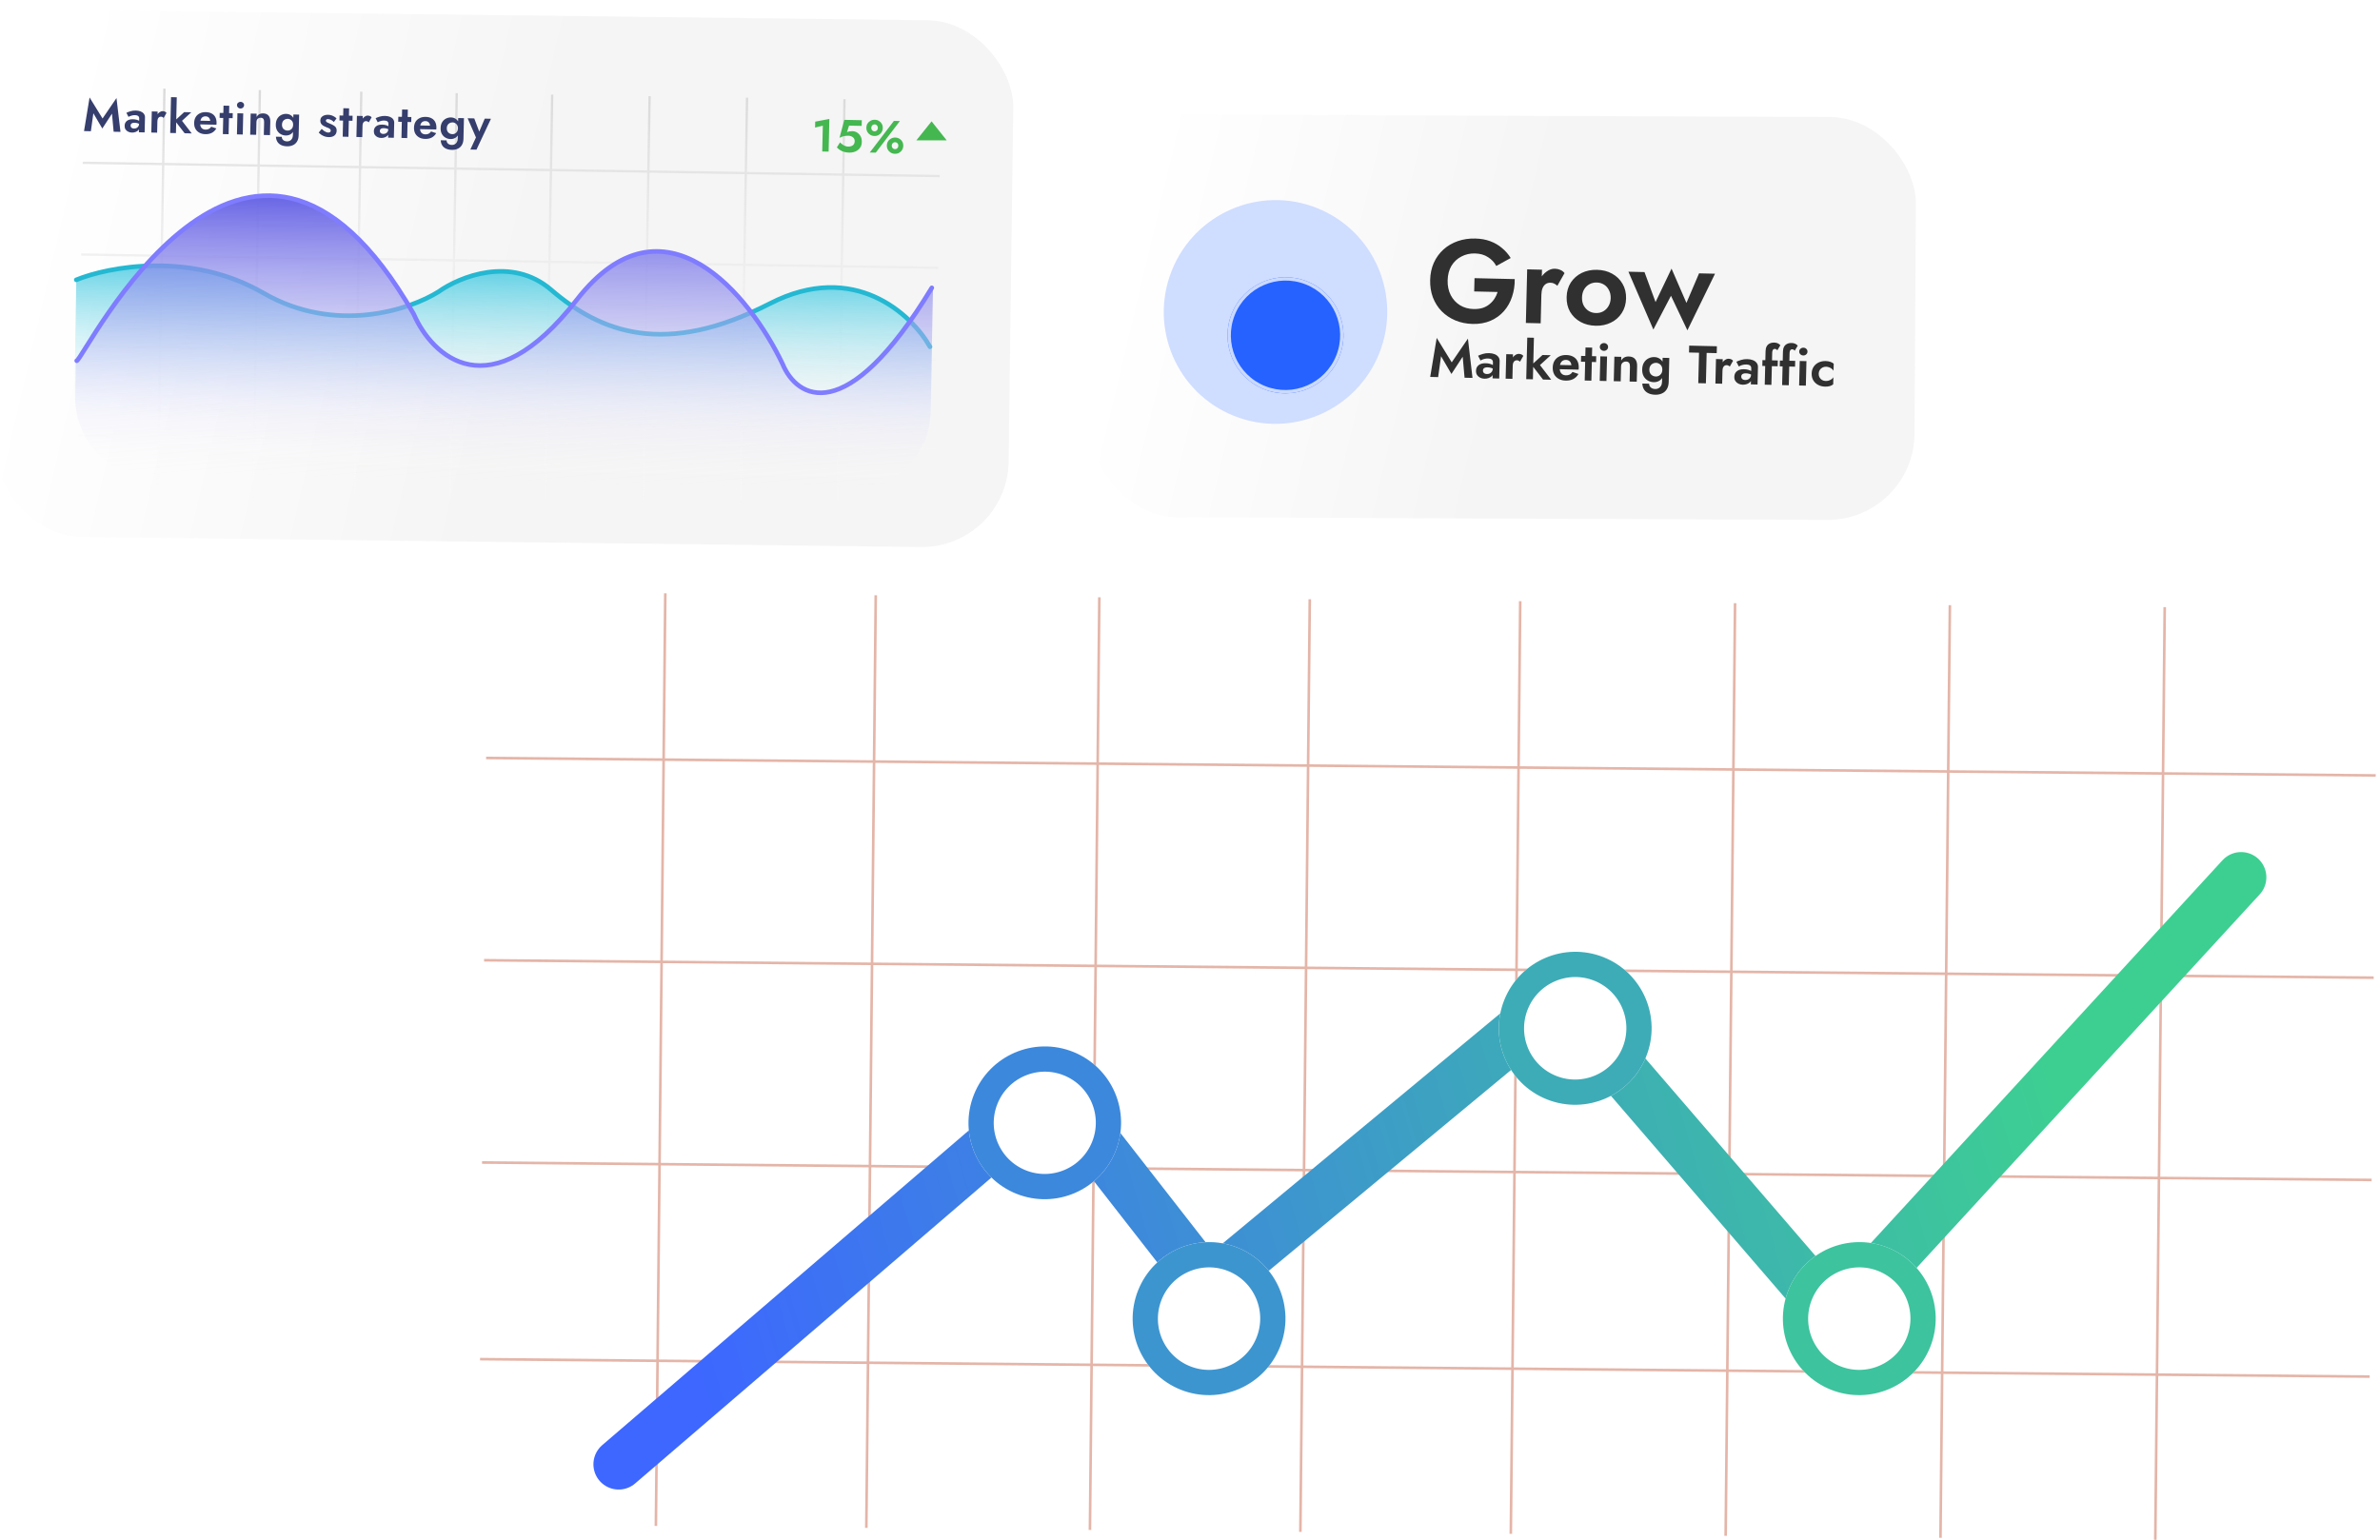 <svg width="377" height="244" viewBox="0 0 377 244" fill="none" xmlns="http://www.w3.org/2000/svg">
<g filter="url(#filter0_i_4_4096)">
<rect width="160.383" height="83.453" rx="13.692" transform="matrix(1 0.012 -0.013 1 1.32 0.426)" fill="url(#paint0_linear_4_4096)" fill-opacity="0.93"/>
</g>
<path d="M26.047 14.04L24.95 81.058M87.468 14.993L86.371 82.011M57.23 14.524L56.133 81.542M118.335 15.472L117.238 82.49M41.166 14.275L40.069 81.293M102.901 15.232L101.804 82.251M72.348 14.758L71.251 81.776M133.769 15.711L132.672 82.729M12.391 68.993L148.146 71.099M12.86 40.328L148.615 42.434M12.622 54.862L148.377 56.968M13.098 25.794L148.853 27.9" stroke="url(#paint1_linear_4_4096)" stroke-width="0.364"/>
<path d="M14.787 17.942L14.395 20.793L13.311 20.769L14.19 15.442L16.245 18.774L18.451 15.534L19.084 20.894L18.001 20.87L17.739 18.006L16.209 20.359L14.787 17.942ZM20.687 19.888C20.685 19.985 20.707 20.071 20.754 20.145C20.801 20.213 20.865 20.268 20.947 20.309C21.033 20.345 21.127 20.363 21.229 20.366C21.375 20.369 21.506 20.343 21.624 20.287C21.741 20.226 21.838 20.141 21.913 20.031C21.989 19.917 22.028 19.779 22.032 19.619L22.138 20.058C22.133 20.271 22.069 20.449 21.944 20.592C21.824 20.735 21.669 20.841 21.479 20.909C21.293 20.978 21.098 21.01 20.894 21.006C20.686 21.001 20.493 20.956 20.316 20.87C20.138 20.783 19.995 20.662 19.887 20.504C19.785 20.342 19.736 20.147 19.741 19.919C19.748 19.594 19.868 19.34 20.1 19.156C20.332 18.971 20.657 18.884 21.074 18.893C21.287 18.898 21.473 18.923 21.632 18.971C21.796 19.018 21.933 19.074 22.043 19.139C22.153 19.205 22.232 19.267 22.279 19.326L22.269 19.763C22.14 19.663 21.994 19.587 21.83 19.535C21.671 19.483 21.502 19.455 21.323 19.451C21.177 19.448 21.058 19.465 20.965 19.502C20.872 19.534 20.803 19.583 20.758 19.65C20.713 19.712 20.689 19.791 20.687 19.888ZM20.355 18.521L20.021 17.874C20.197 17.785 20.413 17.703 20.667 17.626C20.921 17.544 21.203 17.506 21.513 17.513C21.799 17.519 22.052 17.566 22.274 17.653C22.495 17.74 22.666 17.865 22.789 18.028C22.911 18.186 22.97 18.379 22.965 18.607L22.91 20.977L22.001 20.957L22.051 18.783C22.053 18.691 22.041 18.613 22.013 18.55C21.985 18.481 21.941 18.424 21.879 18.379C21.821 18.334 21.752 18.301 21.67 18.28C21.588 18.259 21.496 18.247 21.394 18.245C21.239 18.242 21.091 18.256 20.95 18.287C20.808 18.317 20.686 18.356 20.583 18.402C20.48 18.448 20.404 18.488 20.355 18.521ZM24.968 17.675L24.891 21.02L23.968 21L24.045 17.655L24.968 17.675ZM25.927 18.678C25.865 18.618 25.801 18.573 25.734 18.543C25.672 18.507 25.592 18.489 25.495 18.487C25.379 18.484 25.279 18.514 25.195 18.575C25.111 18.636 25.046 18.724 25 18.84C24.958 18.95 24.936 19.086 24.932 19.245L24.676 18.978C24.682 18.712 24.739 18.477 24.845 18.276C24.952 18.07 25.089 17.908 25.256 17.79C25.424 17.668 25.595 17.609 25.77 17.612C25.891 17.615 26.004 17.639 26.11 17.685C26.22 17.731 26.309 17.799 26.374 17.887L25.927 18.678ZM27.091 15.393L28 15.413L27.87 21.084L26.961 21.064L27.091 15.393ZM29.175 17.766L30.302 17.79L28.831 19.141L30.371 21.138L29.251 21.114L27.704 19.116L29.175 17.766ZM32.518 21.257C32.154 21.249 31.838 21.17 31.57 21.018C31.302 20.867 31.096 20.661 30.952 20.401C30.812 20.136 30.747 19.827 30.755 19.473C30.763 19.114 30.843 18.808 30.994 18.555C31.15 18.296 31.366 18.099 31.641 17.965C31.915 17.825 32.237 17.759 32.605 17.767C32.974 17.775 33.285 17.85 33.539 17.991C33.797 18.128 33.992 18.326 34.121 18.586C34.251 18.841 34.312 19.148 34.304 19.506C34.303 19.55 34.299 19.596 34.293 19.644C34.292 19.693 34.289 19.732 34.283 19.761L31.288 19.696L31.301 19.114L33.475 19.161L33.213 19.49C33.233 19.461 33.251 19.423 33.267 19.375C33.287 19.322 33.298 19.279 33.299 19.244C33.303 19.08 33.274 18.939 33.214 18.821C33.158 18.703 33.076 18.609 32.966 18.539C32.856 18.469 32.726 18.432 32.576 18.429C32.391 18.425 32.235 18.463 32.107 18.542C31.984 18.617 31.887 18.734 31.816 18.892C31.749 19.046 31.711 19.239 31.701 19.472C31.695 19.695 31.723 19.884 31.782 20.041C31.846 20.198 31.943 20.319 32.072 20.404C32.201 20.489 32.357 20.534 32.542 20.538C32.75 20.542 32.928 20.507 33.075 20.433C33.227 20.354 33.354 20.235 33.454 20.077L34.27 20.349C34.088 20.661 33.85 20.893 33.556 21.047C33.266 21.196 32.92 21.266 32.518 21.257ZM34.804 17.888L36.869 17.932L36.851 18.725L34.786 18.68L34.804 17.888ZM35.406 16.737L36.314 16.756L36.211 21.264L35.302 21.245L35.406 16.737ZM37.538 16.652C37.542 16.497 37.601 16.372 37.714 16.278C37.828 16.178 37.963 16.13 38.118 16.134C38.273 16.137 38.403 16.191 38.507 16.295C38.616 16.394 38.669 16.521 38.665 16.676C38.662 16.827 38.603 16.951 38.489 17.051C38.38 17.15 38.248 17.198 38.093 17.195C37.938 17.192 37.806 17.138 37.697 17.034C37.588 16.93 37.535 16.802 37.538 16.652ZM37.611 17.948L38.527 17.968L38.45 21.313L37.533 21.293L37.611 17.948ZM41.837 19.349C41.842 19.126 41.803 18.956 41.718 18.837C41.633 18.719 41.494 18.658 41.3 18.654C41.169 18.651 41.053 18.677 40.949 18.733C40.846 18.785 40.767 18.86 40.711 18.961C40.656 19.062 40.626 19.182 40.623 19.323L40.576 21.359L39.631 21.338L39.708 17.994L40.653 18.014L40.642 18.523C40.748 18.336 40.884 18.196 41.051 18.103C41.223 18.005 41.428 17.958 41.666 17.963C42.063 17.972 42.356 18.092 42.545 18.324C42.733 18.551 42.823 18.866 42.814 19.268L42.765 21.406L41.79 21.385L41.837 19.349ZM43.709 21.659L44.632 21.679C44.634 21.825 44.67 21.949 44.74 22.052C44.81 22.161 44.908 22.245 45.032 22.306C45.157 22.367 45.304 22.399 45.474 22.403C45.629 22.406 45.775 22.373 45.913 22.303C46.055 22.233 46.169 22.125 46.255 21.976C46.346 21.828 46.394 21.64 46.399 21.412L46.474 18.14L47.383 18.16L47.308 21.431C47.298 21.843 47.208 22.181 47.037 22.444C46.871 22.707 46.651 22.896 46.377 23.012C46.102 23.132 45.805 23.188 45.485 23.181C45.097 23.173 44.774 23.103 44.515 22.971C44.256 22.845 44.059 22.666 43.924 22.435C43.793 22.209 43.722 21.95 43.709 21.659ZM43.688 19.724C43.697 19.351 43.779 19.04 43.935 18.791C44.091 18.537 44.294 18.348 44.544 18.222C44.795 18.096 45.058 18.037 45.334 18.043C45.615 18.049 45.861 18.122 46.071 18.262C46.286 18.403 46.451 18.603 46.567 18.862C46.687 19.117 46.743 19.426 46.734 19.79C46.726 20.148 46.656 20.455 46.524 20.709C46.397 20.963 46.223 21.156 46.002 21.287C45.785 21.413 45.537 21.473 45.255 21.467C44.979 21.461 44.719 21.39 44.475 21.254C44.23 21.117 44.036 20.922 43.892 20.666C43.747 20.406 43.679 20.092 43.688 19.724ZM44.662 19.745C44.658 19.944 44.695 20.114 44.774 20.256C44.853 20.394 44.962 20.5 45.101 20.576C45.24 20.652 45.39 20.692 45.55 20.695C45.69 20.698 45.827 20.667 45.959 20.602C46.096 20.532 46.208 20.43 46.294 20.297C46.384 20.158 46.432 19.987 46.436 19.783C46.44 19.628 46.419 19.492 46.373 19.374C46.327 19.257 46.261 19.159 46.176 19.079C46.095 19 46.005 18.94 45.904 18.899C45.803 18.853 45.699 18.829 45.593 18.826C45.433 18.823 45.282 18.856 45.139 18.926C44.997 18.995 44.883 19.1 44.797 19.238C44.712 19.372 44.667 19.541 44.662 19.745ZM50.957 20.426C51.094 20.56 51.223 20.67 51.342 20.755C51.461 20.835 51.574 20.896 51.68 20.937C51.79 20.978 51.894 21 51.991 21.002C52.117 21.004 52.215 20.98 52.284 20.928C52.353 20.871 52.389 20.794 52.391 20.698C52.393 20.61 52.365 20.537 52.309 20.477C52.257 20.413 52.178 20.356 52.072 20.305C51.967 20.254 51.832 20.201 51.669 20.144C51.515 20.082 51.366 20.011 51.223 19.93C51.079 19.845 50.961 19.735 50.867 19.602C50.778 19.465 50.736 19.292 50.74 19.083C50.745 18.885 50.802 18.718 50.912 18.585C51.022 18.447 51.167 18.346 51.348 18.282C51.534 18.213 51.738 18.181 51.961 18.186C52.15 18.19 52.327 18.218 52.49 18.27C52.654 18.322 52.805 18.391 52.944 18.476C53.083 18.557 53.204 18.652 53.308 18.761L52.88 19.333C52.762 19.2 52.619 19.09 52.452 19.004C52.289 18.918 52.127 18.873 51.967 18.87C51.861 18.867 51.775 18.887 51.711 18.93C51.652 18.967 51.622 19.027 51.62 19.11C51.618 19.182 51.646 19.248 51.703 19.308C51.764 19.363 51.85 19.413 51.961 19.459C52.076 19.505 52.206 19.561 52.35 19.627C52.528 19.699 52.691 19.78 52.839 19.871C52.992 19.956 53.113 20.063 53.203 20.191C53.292 20.319 53.334 20.485 53.329 20.689C53.322 21.023 53.207 21.282 52.984 21.467C52.762 21.646 52.459 21.732 52.076 21.724C51.839 21.718 51.621 21.682 51.424 21.615C51.232 21.548 51.057 21.462 50.899 21.356C50.746 21.246 50.608 21.129 50.485 21.005L50.957 20.426ZM53.788 18.298L55.853 18.343L55.834 19.135L53.77 19.091L53.788 18.298ZM54.389 17.147L55.298 17.167L55.194 21.675L54.285 21.655L54.389 17.147ZM57.459 18.378L57.382 21.722L56.459 21.702L56.536 18.358L57.459 18.378ZM58.418 19.38C58.356 19.321 58.292 19.276 58.225 19.245C58.163 19.21 58.083 19.191 57.986 19.189C57.87 19.186 57.77 19.216 57.686 19.277C57.602 19.338 57.537 19.427 57.49 19.542C57.449 19.653 57.427 19.788 57.423 19.948L57.167 19.68C57.173 19.414 57.23 19.18 57.336 18.979C57.443 18.772 57.58 18.61 57.747 18.493C57.915 18.37 58.086 18.311 58.261 18.315C58.382 18.317 58.495 18.342 58.601 18.388C58.711 18.434 58.8 18.501 58.865 18.59L58.418 19.38ZM60.166 20.742C60.164 20.839 60.186 20.924 60.233 20.998C60.28 21.067 60.344 21.122 60.426 21.162C60.512 21.198 60.606 21.217 60.708 21.219C60.854 21.222 60.985 21.196 61.103 21.14C61.221 21.08 61.317 20.995 61.392 20.885C61.468 20.77 61.507 20.633 61.511 20.473L61.617 20.912C61.612 21.125 61.548 21.303 61.423 21.446C61.303 21.588 61.148 21.694 60.958 21.763C60.772 21.831 60.577 21.864 60.373 21.859C60.165 21.855 59.972 21.809 59.795 21.723C59.617 21.637 59.474 21.515 59.367 21.358C59.264 21.195 59.215 21 59.22 20.772C59.227 20.448 59.347 20.193 59.579 20.009C59.812 19.825 60.136 19.737 60.553 19.746C60.766 19.751 60.952 19.777 61.111 19.824C61.275 19.871 61.412 19.927 61.522 19.993C61.632 20.058 61.711 20.121 61.758 20.18L61.748 20.616C61.619 20.516 61.473 20.44 61.309 20.388C61.15 20.336 60.981 20.308 60.802 20.305C60.657 20.302 60.537 20.318 60.444 20.355C60.352 20.387 60.282 20.436 60.237 20.503C60.192 20.566 60.169 20.645 60.166 20.742ZM59.834 19.375L59.5 18.727C59.676 18.639 59.892 18.556 60.146 18.479C60.4 18.397 60.682 18.36 60.992 18.367C61.278 18.373 61.532 18.419 61.753 18.507C61.974 18.594 62.145 18.719 62.268 18.881C62.39 19.039 62.449 19.232 62.444 19.46L62.389 21.83L61.48 21.811L61.53 19.637C61.532 19.544 61.52 19.467 61.492 19.403C61.465 19.334 61.42 19.278 61.358 19.233C61.3 19.188 61.231 19.155 61.149 19.134C61.067 19.113 60.975 19.101 60.873 19.099C60.718 19.095 60.57 19.109 60.429 19.14C60.287 19.171 60.165 19.209 60.062 19.256C59.959 19.302 59.883 19.342 59.834 19.375ZM63.095 18.499L65.16 18.544L65.141 19.336L63.077 19.292L63.095 18.499ZM63.696 17.349L64.605 17.368L64.501 21.876L63.592 21.856L63.696 17.349ZM67.342 22.01C66.978 22.002 66.662 21.922 66.394 21.771C66.126 21.62 65.92 21.414 65.776 21.154C65.636 20.889 65.571 20.58 65.579 20.226C65.587 19.867 65.667 19.561 65.818 19.307C65.975 19.049 66.19 18.852 66.465 18.718C66.74 18.578 67.061 18.512 67.43 18.52C67.798 18.528 68.109 18.603 68.363 18.744C68.621 18.881 68.816 19.079 68.945 19.339C69.075 19.594 69.136 19.901 69.128 20.259C69.127 20.303 69.124 20.349 69.118 20.397C69.116 20.446 69.113 20.484 69.108 20.513L66.112 20.448L66.126 19.867L68.299 19.914L68.037 20.243C68.057 20.214 68.075 20.176 68.091 20.128C68.111 20.075 68.122 20.031 68.123 19.997C68.127 19.833 68.098 19.691 68.038 19.574C67.983 19.456 67.9 19.362 67.79 19.292C67.68 19.222 67.55 19.185 67.4 19.182C67.216 19.178 67.059 19.215 66.931 19.295C66.809 19.37 66.711 19.487 66.64 19.645C66.573 19.799 66.535 19.992 66.525 20.225C66.519 20.448 66.547 20.637 66.606 20.794C66.67 20.95 66.767 21.071 66.896 21.157C67.025 21.242 67.181 21.286 67.366 21.29C67.574 21.295 67.752 21.26 67.899 21.186C68.051 21.106 68.178 20.988 68.278 20.83L69.094 21.102C68.912 21.413 68.674 21.646 68.38 21.8C68.09 21.948 67.744 22.019 67.342 22.01ZM69.815 22.224L70.739 22.243C70.74 22.389 70.776 22.513 70.846 22.617C70.917 22.725 71.014 22.809 71.139 22.87C71.263 22.931 71.411 22.963 71.58 22.967C71.735 22.971 71.882 22.937 72.019 22.868C72.161 22.798 72.275 22.689 72.361 22.54C72.452 22.392 72.5 22.204 72.505 21.976L72.58 18.704L73.489 18.724L73.414 21.996C73.404 22.408 73.314 22.745 73.143 23.008C72.977 23.271 72.757 23.461 72.483 23.576C72.209 23.696 71.911 23.753 71.591 23.746C71.204 23.737 70.88 23.667 70.622 23.536C70.363 23.409 70.165 23.23 70.03 22.999C69.9 22.773 69.828 22.515 69.815 22.224ZM69.794 20.288C69.803 19.915 69.885 19.604 70.041 19.355C70.197 19.101 70.401 18.912 70.651 18.786C70.901 18.661 71.164 18.601 71.441 18.607C71.722 18.613 71.967 18.686 72.177 18.827C72.392 18.967 72.558 19.167 72.673 19.427C72.793 19.681 72.849 19.99 72.841 20.354C72.832 20.713 72.762 21.019 72.63 21.273C72.503 21.527 72.329 21.72 72.108 21.851C71.892 21.977 71.643 22.038 71.362 22.031C71.085 22.025 70.825 21.954 70.581 21.818C70.337 21.682 70.143 21.486 69.998 21.231C69.854 20.971 69.786 20.657 69.794 20.288ZM70.769 20.309C70.764 20.508 70.801 20.678 70.88 20.821C70.96 20.958 71.069 21.065 71.208 21.141C71.347 21.216 71.496 21.256 71.656 21.259C71.797 21.262 71.933 21.232 72.066 21.166C72.203 21.097 72.314 20.995 72.4 20.861C72.49 20.722 72.538 20.551 72.543 20.348C72.546 20.192 72.525 20.056 72.479 19.939C72.433 19.821 72.368 19.723 72.282 19.644C72.202 19.564 72.111 19.504 72.01 19.463C71.909 19.417 71.806 19.393 71.699 19.391C71.539 19.387 71.388 19.421 71.246 19.49C71.103 19.56 70.99 19.664 70.904 19.803C70.818 19.937 70.773 20.106 70.769 20.309ZM77.769 18.817L75.474 23.713L74.507 23.692L75.395 21.777L74.076 18.737L75.123 18.759L76.138 21.444L75.672 21.419L76.788 18.795L77.769 18.817Z" fill="#353E6C"/>
<path d="M129.109 20.21L129.131 19.272L131.374 18.847L131.255 24.024L130.244 24.002L130.338 19.916L129.109 20.21ZM136.514 22.494C136.508 22.794 136.446 23.052 136.329 23.268C136.213 23.484 136.058 23.66 135.866 23.796C135.674 23.933 135.461 24.032 135.226 24.095C134.992 24.158 134.751 24.187 134.504 24.181C134.194 24.175 133.916 24.132 133.671 24.054C133.43 23.976 133.219 23.877 133.037 23.757C132.856 23.632 132.697 23.497 132.559 23.354L133.065 22.557C133.183 22.681 133.312 22.793 133.45 22.893C133.593 22.993 133.742 23.074 133.895 23.135C134.049 23.192 134.197 23.222 134.337 23.225C134.555 23.23 134.74 23.2 134.892 23.135C135.049 23.071 135.17 22.976 135.255 22.852C135.34 22.723 135.385 22.564 135.39 22.375C135.394 22.191 135.349 22.035 135.255 21.906C135.166 21.778 135.042 21.681 134.883 21.615C134.73 21.544 134.561 21.506 134.377 21.502C134.241 21.499 134.098 21.508 133.947 21.529C133.796 21.545 133.64 21.578 133.479 21.628C133.323 21.673 133.156 21.742 132.98 21.835L133.744 18.986L136.514 19.046L136.493 19.947L134.494 19.904L134.164 20.945C134.292 20.879 134.426 20.836 134.567 20.815C134.713 20.789 134.861 20.778 135.012 20.781C135.288 20.787 135.541 20.86 135.77 21.001C136 21.142 136.182 21.34 136.317 21.595C136.457 21.845 136.522 22.145 136.514 22.494ZM137.229 20.232C137.235 19.99 137.296 19.773 137.412 19.582C137.532 19.39 137.693 19.241 137.895 19.134C138.096 19.022 138.32 18.968 138.568 18.974C138.82 18.979 139.041 19.042 139.233 19.163C139.429 19.279 139.58 19.435 139.687 19.631C139.794 19.827 139.845 20.047 139.839 20.289C139.834 20.521 139.773 20.736 139.657 20.932C139.541 21.124 139.383 21.276 139.181 21.387C138.985 21.5 138.76 21.553 138.508 21.548C138.261 21.542 138.04 21.479 137.844 21.359C137.647 21.238 137.493 21.079 137.382 20.883C137.275 20.682 137.224 20.465 137.229 20.232ZM138.015 20.249C138.012 20.346 138.032 20.439 138.074 20.527C138.115 20.61 138.174 20.677 138.251 20.727C138.327 20.777 138.419 20.804 138.525 20.806C138.632 20.808 138.722 20.786 138.796 20.739C138.875 20.692 138.937 20.628 138.982 20.547C139.028 20.46 139.052 20.369 139.054 20.272C139.057 20.17 139.037 20.078 138.995 19.994C138.953 19.911 138.894 19.844 138.818 19.794C138.746 19.739 138.657 19.71 138.551 19.708C138.444 19.706 138.351 19.73 138.273 19.782C138.194 19.829 138.132 19.893 138.086 19.974C138.041 20.056 138.017 20.148 138.015 20.249ZM140.474 23.052C140.48 22.815 140.54 22.6 140.656 22.409C140.777 22.212 140.938 22.061 141.14 21.954C141.341 21.842 141.565 21.788 141.813 21.794C142.065 21.799 142.286 21.862 142.477 21.983C142.674 22.098 142.825 22.257 142.932 22.458C143.039 22.654 143.09 22.871 143.084 23.109C143.079 23.346 143.018 23.561 142.902 23.752C142.786 23.944 142.628 24.095 142.426 24.207C142.23 24.319 142.005 24.373 141.753 24.367C141.506 24.362 141.285 24.299 141.088 24.178C140.892 24.058 140.738 23.899 140.627 23.703C140.52 23.506 140.469 23.29 140.474 23.052ZM141.259 23.069C141.257 23.166 141.277 23.259 141.319 23.347C141.36 23.43 141.419 23.497 141.496 23.547C141.572 23.597 141.664 23.623 141.77 23.626C141.877 23.628 141.967 23.606 142.041 23.559C142.12 23.512 142.182 23.448 142.227 23.366C142.273 23.28 142.297 23.189 142.299 23.092C142.302 22.99 142.282 22.897 142.24 22.814C142.198 22.731 142.139 22.664 142.063 22.614C141.991 22.564 141.902 22.538 141.796 22.535C141.689 22.533 141.596 22.555 141.518 22.602C141.439 22.649 141.377 22.713 141.331 22.794C141.286 22.876 141.262 22.967 141.259 23.069ZM141.597 19.156L142.549 19.176L138.724 24.185L137.772 24.165L141.597 19.156Z" fill="#45B751"/>
<path d="M147.566 19.225L149.964 22.242L145.152 22.238L147.566 19.225Z" fill="#45B751"/>
<path d="M41.756 46.417C30.227 39.765 17.172 42.261 12.086 44.34L11.733 66.349L147.396 69.185L147.624 54.963C144.723 49.821 135.582 41.25 122.226 48.099C105.531 56.661 95.357 52.694 87.467 45.916C81.154 40.494 72.937 43.856 69.617 46.215C65.134 49.054 53.285 53.069 41.756 46.417Z" fill="url(#paint2_linear_4_4096)"/>
<path d="M12.086 44.336C17.161 42.26 30.186 39.768 41.688 46.41C53.19 53.052 65.011 49.042 69.484 46.207C72.796 43.852 80.995 40.494 87.292 45.908C95.165 52.676 105.314 56.637 121.971 48.088C135.297 41.249 144.416 49.807 147.311 54.941" stroke="#24B8D2" stroke-width="0.727" stroke-linecap="round" stroke-linejoin="round"/>
<path d="M65.531 49.782C39.005 3.558 13.076 57.199 12.016 57.18L11.91 62.726C11.773 69.835 17.425 75.699 24.534 75.826L134.299 77.777C141.408 77.903 147.281 72.243 147.417 65.135L147.791 45.622C134.14 68.089 126.316 63.052 124.111 57.725C118.977 46.928 105.252 29.771 91.423 47.515C77.594 65.258 68.4 56.419 65.531 49.782Z" fill="url(#paint3_linear_4_4096)"/>
<path d="M12.15 57.152C13.208 57.171 39.076 3.587 65.537 49.761C68.399 56.391 77.572 65.22 91.368 47.495C105.163 29.771 118.855 46.909 123.977 57.694C126.177 63.015 133.981 68.047 147.601 45.604" stroke="#7F7CFF" stroke-width="0.727" stroke-linecap="round" stroke-linejoin="round"/>
<g filter="url(#filter1_i_4_4096)">
<rect width="130.384" height="63.826" rx="13.692" transform="matrix(1 0.004 -0.006 1 174.209 17.046)" fill="url(#paint4_linear_4_4096)" fill-opacity="0.93"/>
</g>
<path d="M233.516 46.176L233.568 44.071L239.938 44.219C239.951 45.205 239.811 46.131 239.519 46.999C239.239 47.867 238.807 48.633 238.225 49.296C237.654 49.948 236.952 50.455 236.118 50.818C235.284 51.18 234.338 51.349 233.279 51.325C232.282 51.301 231.363 51.114 230.522 50.762C229.693 50.41 228.972 49.925 228.359 49.307C227.758 48.69 227.296 47.959 226.972 47.114C226.66 46.269 226.517 45.348 226.541 44.351C226.566 43.354 226.76 42.447 227.125 41.631C227.503 40.802 228.013 40.099 228.655 39.523C229.297 38.947 230.047 38.509 230.904 38.208C231.761 37.908 232.689 37.77 233.686 37.793C234.572 37.813 235.363 37.955 236.058 38.217C236.766 38.48 237.386 38.839 237.916 39.295C238.46 39.739 238.921 40.267 239.3 40.879L237.015 42.138C236.709 41.564 236.271 41.098 235.701 40.74C235.143 40.37 234.452 40.175 233.628 40.156C232.852 40.138 232.14 40.3 231.491 40.642C230.842 40.972 230.319 41.459 229.922 42.102C229.536 42.746 229.333 43.517 229.311 44.416C229.289 45.302 229.454 46.088 229.807 46.773C230.16 47.447 230.646 47.975 231.264 48.359C231.895 48.743 232.611 48.944 233.411 48.963C233.94 48.975 234.416 48.919 234.838 48.793C235.26 48.655 235.622 48.46 235.924 48.208C236.238 47.957 236.503 47.668 236.721 47.34C236.938 47.013 237.107 46.653 237.228 46.262L233.516 46.176ZM244.256 42.731L244.048 51.224L241.703 51.169L241.911 42.676L244.256 42.731ZM246.688 45.281C246.531 45.13 246.368 45.015 246.197 44.937C246.039 44.847 245.837 44.799 245.591 44.794C245.296 44.787 245.041 44.861 244.828 45.016C244.615 45.171 244.449 45.395 244.331 45.688C244.226 45.969 244.168 46.312 244.158 46.719L243.51 46.038C243.527 45.361 243.671 44.768 243.942 44.257C244.213 43.733 244.562 43.323 244.988 43.025C245.414 42.714 245.849 42.564 246.292 42.575C246.6 42.582 246.888 42.644 247.156 42.761C247.436 42.878 247.66 43.05 247.827 43.275L246.688 45.281ZM248.159 47.07C248.18 46.184 248.403 45.413 248.825 44.758C249.26 44.103 249.833 43.599 250.543 43.246C251.266 42.893 252.077 42.727 252.976 42.748C253.874 42.769 254.67 42.972 255.362 43.358C256.067 43.744 256.615 44.274 257.004 44.948C257.407 45.622 257.597 46.403 257.575 47.289C257.554 48.163 257.325 48.933 256.89 49.601C256.468 50.256 255.895 50.76 255.172 51.113C254.461 51.465 253.656 51.632 252.758 51.611C251.859 51.59 251.058 51.386 250.353 51.001C249.66 50.615 249.113 50.085 248.711 49.411C248.321 48.724 248.137 47.944 248.159 47.07ZM250.596 47.127C250.584 47.607 250.672 48.034 250.86 48.408C251.06 48.769 251.33 49.059 251.67 49.276C252.01 49.481 252.389 49.589 252.807 49.598C253.226 49.608 253.61 49.518 253.959 49.329C254.309 49.128 254.587 48.851 254.793 48.499C255.011 48.135 255.126 47.712 255.138 47.232C255.15 46.752 255.055 46.325 254.855 45.951C254.667 45.577 254.404 45.288 254.064 45.083C253.724 44.878 253.345 44.771 252.926 44.761C252.508 44.751 252.124 44.841 251.774 45.03C251.425 45.219 251.141 45.495 250.923 45.86C250.716 46.224 250.608 46.647 250.596 47.127ZM257.948 43.049L260.496 43.108L262.245 47.859L264.777 42.561L267.137 47.991L269.137 43.309L271.666 43.367L267.289 52.336L264.689 46.863L261.898 52.211L257.948 43.049Z" fill="#303030"/>
<path d="M228.268 56.44L227.806 59.748L226.549 59.718L227.579 53.535L229.958 57.408L232.525 53.65L233.25 59.874L231.993 59.845L231.695 56.519L229.913 59.248L228.268 56.44ZM234.902 58.705C234.9 58.817 234.925 58.917 234.98 59.002C235.034 59.082 235.108 59.146 235.203 59.193C235.303 59.235 235.412 59.257 235.531 59.26C235.699 59.264 235.852 59.234 235.989 59.169C236.126 59.099 236.238 59.001 236.326 58.873C236.413 58.74 236.459 58.581 236.464 58.395L236.587 58.904C236.581 59.152 236.505 59.359 236.36 59.524C236.221 59.69 236.041 59.812 235.819 59.892C235.603 59.971 235.377 60.008 235.141 60.002C234.899 59.997 234.675 59.944 234.469 59.843C234.263 59.743 234.098 59.601 233.973 59.418C233.854 59.23 233.797 59.003 233.804 58.739C233.813 58.361 233.953 58.066 234.222 57.853C234.492 57.64 234.869 57.539 235.353 57.55C235.601 57.556 235.817 57.586 236.001 57.641C236.191 57.696 236.35 57.762 236.478 57.838C236.605 57.914 236.696 57.986 236.751 58.055L236.739 58.562C236.589 58.446 236.42 58.357 236.23 58.297C236.046 58.236 235.849 58.203 235.641 58.199C235.472 58.194 235.334 58.214 235.226 58.256C235.118 58.293 235.038 58.35 234.985 58.428C234.933 58.5 234.905 58.592 234.902 58.705ZM234.519 57.117L234.132 56.365C234.338 56.262 234.588 56.167 234.883 56.078C235.178 55.983 235.505 55.941 235.865 55.949C236.197 55.956 236.492 56.011 236.748 56.113C237.005 56.215 237.204 56.36 237.346 56.549C237.487 56.733 237.555 56.956 237.549 57.221L237.481 59.972L236.426 59.948L236.488 57.424C236.491 57.317 236.476 57.227 236.444 57.153C236.412 57.074 236.36 57.008 236.288 56.955C236.222 56.903 236.141 56.864 236.046 56.84C235.951 56.815 235.844 56.801 235.726 56.799C235.546 56.794 235.374 56.81 235.21 56.846C235.046 56.881 234.904 56.926 234.784 56.979C234.665 57.033 234.576 57.079 234.519 57.117ZM239.665 56.138L239.57 60.021L238.498 59.996L238.593 56.114L239.665 56.138ZM240.777 57.304C240.705 57.235 240.631 57.183 240.553 57.147C240.48 57.106 240.388 57.084 240.276 57.082C240.14 57.078 240.024 57.112 239.927 57.183C239.829 57.254 239.754 57.357 239.7 57.49C239.651 57.619 239.625 57.776 239.62 57.962L239.324 57.651C239.332 57.341 239.397 57.07 239.521 56.836C239.646 56.597 239.805 56.409 240 56.273C240.195 56.131 240.393 56.062 240.596 56.067C240.737 56.07 240.868 56.099 240.991 56.152C241.119 56.206 241.221 56.284 241.298 56.388L240.777 57.304ZM241.923 53.489L242.978 53.513L242.816 60.096L241.761 60.072L241.923 53.489ZM244.338 56.247L245.647 56.277L243.936 57.842L245.72 60.164L244.42 60.134L242.628 57.812L244.338 56.247ZM248.001 60.301C247.579 60.291 247.213 60.199 246.902 60.022C246.591 59.846 246.352 59.607 246.185 59.305C246.023 58.997 245.948 58.638 245.958 58.227C245.968 57.811 246.061 57.455 246.238 57.161C246.419 56.861 246.67 56.633 246.989 56.477C247.308 56.316 247.682 56.24 248.109 56.25C248.537 56.26 248.898 56.347 249.192 56.512C249.493 56.671 249.718 56.901 249.868 57.203C250.018 57.499 250.088 57.856 250.078 58.272C250.077 58.323 250.073 58.376 250.066 58.432C250.064 58.489 250.06 58.533 250.054 58.567L246.577 58.486L246.593 57.811L249.117 57.87L248.812 58.251C248.835 58.218 248.856 58.173 248.874 58.117C248.898 58.056 248.911 58.006 248.912 57.966C248.916 57.775 248.884 57.611 248.814 57.474C248.75 57.337 248.654 57.228 248.527 57.147C248.399 57.065 248.248 57.022 248.074 57.018C247.86 57.013 247.679 57.056 247.53 57.149C247.387 57.236 247.274 57.371 247.191 57.555C247.113 57.733 247.068 57.957 247.056 58.227C247.049 58.486 247.081 58.706 247.149 58.888C247.224 59.07 247.336 59.211 247.485 59.31C247.635 59.409 247.817 59.461 248.03 59.466C248.272 59.471 248.479 59.431 248.65 59.345C248.827 59.254 248.974 59.116 249.091 58.933L250.037 59.251C249.826 59.612 249.549 59.881 249.207 60.059C248.87 60.231 248.468 60.312 248.001 60.301ZM250.451 56.389L252.848 56.445L252.826 57.365L250.429 57.309L250.451 56.389ZM251.151 55.054L252.206 55.078L252.078 60.312L251.023 60.287L251.151 55.054ZM253.417 54.955C253.421 54.775 253.489 54.63 253.621 54.52C253.754 54.405 253.91 54.35 254.09 54.354C254.27 54.358 254.421 54.421 254.542 54.542C254.668 54.657 254.729 54.805 254.725 54.985C254.721 55.16 254.652 55.304 254.52 55.419C254.393 55.535 254.24 55.59 254.06 55.586C253.88 55.582 253.726 55.519 253.6 55.398C253.473 55.277 253.412 55.129 253.417 54.955ZM253.498 56.46L254.561 56.484L254.466 60.367L253.402 60.342L253.498 56.46ZM258.191 58.089C258.198 57.83 258.152 57.632 258.054 57.495C257.956 57.357 257.794 57.286 257.569 57.281C257.417 57.277 257.281 57.308 257.162 57.373C257.042 57.432 256.95 57.52 256.885 57.636C256.82 57.753 256.786 57.893 256.782 58.056L256.724 60.419L255.626 60.394L255.722 56.511L256.819 56.537L256.804 57.128C256.928 56.911 257.087 56.749 257.281 56.641C257.481 56.527 257.719 56.473 257.994 56.48C258.456 56.49 258.796 56.631 259.014 56.9C259.233 57.164 259.337 57.53 259.325 57.997L259.264 60.478L258.133 60.452L258.191 58.089ZM260.149 60.769L261.221 60.794C261.222 60.963 261.264 61.108 261.345 61.228C261.427 61.353 261.54 61.452 261.684 61.523C261.829 61.594 262 61.631 262.197 61.636C262.377 61.64 262.547 61.602 262.706 61.521C262.871 61.441 263.004 61.314 263.104 61.142C263.21 60.97 263.266 60.752 263.272 60.487L263.365 56.689L264.421 56.714L264.327 60.512C264.315 60.99 264.21 61.382 264.011 61.687C263.818 61.992 263.562 62.211 263.243 62.344C262.925 62.483 262.58 62.548 262.208 62.54C261.758 62.529 261.383 62.447 261.083 62.294C260.782 62.146 260.554 61.938 260.397 61.67C260.246 61.408 260.163 61.107 260.149 60.769ZM260.128 58.522C260.139 58.089 260.235 57.728 260.416 57.44C260.598 57.145 260.834 56.926 261.125 56.781C261.416 56.635 261.722 56.566 262.042 56.574C262.369 56.581 262.654 56.667 262.898 56.83C263.147 56.993 263.338 57.226 263.472 57.528C263.611 57.824 263.675 58.182 263.665 58.605C263.654 59.021 263.572 59.377 263.419 59.671C263.271 59.966 263.068 60.19 262.811 60.341C262.56 60.487 262.271 60.557 261.945 60.549C261.624 60.542 261.322 60.459 261.039 60.3C260.755 60.142 260.53 59.914 260.363 59.617C260.196 59.315 260.118 58.95 260.128 58.522ZM261.259 58.549C261.253 58.779 261.296 58.977 261.388 59.143C261.48 59.303 261.606 59.426 261.767 59.515C261.928 59.603 262.102 59.649 262.288 59.654C262.451 59.657 262.609 59.622 262.763 59.546C262.923 59.466 263.052 59.347 263.152 59.192C263.257 59.031 263.313 58.833 263.319 58.596C263.323 58.416 263.299 58.258 263.246 58.122C263.193 57.986 263.117 57.871 263.018 57.779C262.924 57.687 262.819 57.617 262.702 57.569C262.585 57.515 262.465 57.487 262.341 57.484C262.155 57.48 261.98 57.518 261.814 57.599C261.649 57.679 261.517 57.8 261.417 57.961C261.318 58.117 261.265 58.312 261.259 58.549ZM267.545 55.849L267.572 54.76L271.961 54.862L271.934 55.951L270.339 55.914L270.22 60.733L269.013 60.705L269.132 55.886L267.545 55.849ZM272.892 56.91L272.796 60.793L271.724 60.768L271.82 56.885L272.892 56.91ZM274.003 58.076C273.932 58.007 273.857 57.955 273.779 57.919C273.707 57.878 273.615 57.856 273.502 57.853C273.367 57.85 273.251 57.884 273.153 57.955C273.056 58.026 272.98 58.128 272.926 58.262C272.878 58.391 272.851 58.548 272.847 58.733L272.551 58.422C272.558 58.113 272.624 57.841 272.748 57.608C272.872 57.369 273.031 57.181 273.226 57.045C273.421 56.903 273.62 56.834 273.823 56.839C273.963 56.842 274.095 56.871 274.217 56.924C274.346 56.978 274.448 57.056 274.524 57.159L274.003 58.076ZM275.819 59.655C275.817 59.768 275.842 59.867 275.897 59.953C275.951 60.033 276.025 60.096 276.12 60.144C276.22 60.185 276.329 60.208 276.448 60.21C276.616 60.214 276.769 60.184 276.906 60.12C277.043 60.05 277.155 59.951 277.243 59.824C277.33 59.691 277.376 59.531 277.381 59.345L277.504 59.855C277.497 60.102 277.422 60.309 277.277 60.475C277.138 60.64 276.958 60.763 276.736 60.842C276.52 60.922 276.294 60.959 276.058 60.953C275.816 60.947 275.592 60.894 275.386 60.794C275.18 60.693 275.015 60.552 274.89 60.368C274.771 60.18 274.714 59.953 274.721 59.689C274.73 59.312 274.87 59.017 275.139 58.803C275.409 58.59 275.786 58.489 276.27 58.5C276.518 58.506 276.734 58.536 276.918 58.592C277.108 58.647 277.267 58.712 277.395 58.788C277.522 58.864 277.613 58.937 277.668 59.006L277.656 59.512C277.506 59.396 277.337 59.308 277.147 59.247C276.963 59.187 276.766 59.154 276.558 59.149C276.389 59.145 276.251 59.164 276.143 59.207C276.035 59.244 275.955 59.301 275.902 59.379C275.85 59.451 275.822 59.543 275.819 59.655ZM275.436 58.067L275.049 57.315C275.255 57.213 275.505 57.117 275.8 57.029C276.095 56.934 276.422 56.891 276.782 56.899C277.114 56.907 277.409 56.962 277.665 57.063C277.922 57.165 278.121 57.31 278.262 57.499C278.404 57.683 278.472 57.907 278.466 58.171L278.398 60.923L277.343 60.898L277.405 58.375C277.407 58.268 277.393 58.177 277.361 58.103C277.329 58.024 277.277 57.958 277.205 57.906C277.139 57.853 277.058 57.815 276.963 57.79C276.868 57.766 276.761 57.752 276.643 57.749C276.463 57.745 276.291 57.761 276.127 57.796C275.963 57.832 275.821 57.876 275.701 57.93C275.582 57.983 275.493 58.029 275.436 58.067ZM279.181 57.056L281.612 57.113L281.589 58.033L279.158 57.976L279.181 57.056ZM281.533 55.506C281.479 55.421 281.416 55.363 281.343 55.333C281.277 55.298 281.209 55.279 281.142 55.278C281.058 55.276 280.984 55.297 280.921 55.34C280.864 55.378 280.817 55.445 280.781 55.54C280.745 55.635 280.725 55.755 280.721 55.901L280.596 60.974L279.541 60.95L279.672 55.632C279.68 55.334 279.736 55.085 279.843 54.884C279.949 54.684 280.105 54.533 280.31 54.431C280.515 54.323 280.764 54.273 281.057 54.279C281.231 54.283 281.38 54.309 281.502 54.357C281.625 54.399 281.728 54.453 281.811 54.516C281.899 54.58 281.968 54.641 282.018 54.699L281.533 55.506ZM281.934 57.12L284.365 57.177L284.342 58.097L281.912 58.04L281.934 57.12ZM284.286 55.57C284.232 55.485 284.169 55.427 284.096 55.397C284.03 55.362 283.963 55.343 283.895 55.342C283.811 55.34 283.737 55.361 283.674 55.404C283.617 55.442 283.57 55.509 283.534 55.604C283.498 55.698 283.478 55.819 283.474 55.965L283.35 61.038L282.294 61.013L282.425 55.696C282.433 55.398 282.489 55.149 282.596 54.948C282.702 54.748 282.858 54.597 283.063 54.495C283.268 54.387 283.517 54.336 283.81 54.343C283.984 54.347 284.133 54.373 284.255 54.421C284.378 54.463 284.481 54.516 284.564 54.58C284.653 54.644 284.721 54.705 284.771 54.762L284.286 55.57ZM285.003 55.688C285.007 55.508 285.075 55.364 285.208 55.254C285.34 55.139 285.496 55.083 285.676 55.087C285.856 55.092 286.007 55.154 286.128 55.275C286.254 55.391 286.315 55.539 286.311 55.719C286.307 55.893 286.238 56.038 286.106 56.153C285.979 56.268 285.826 56.324 285.646 56.32C285.466 56.316 285.313 56.253 285.186 56.132C285.06 56.011 284.998 55.863 285.003 55.688ZM285.084 57.194L286.147 57.218L286.052 61.101L284.988 61.076L285.084 57.194ZM288.087 59.206C288.082 59.431 288.128 59.629 288.225 59.8C288.322 59.971 288.454 60.106 288.62 60.206C288.792 60.306 288.982 60.358 289.191 60.363C289.359 60.367 289.523 60.345 289.682 60.298C289.841 60.246 289.983 60.176 290.109 60.089C290.241 59.996 290.342 59.889 290.413 59.766L290.385 60.889C290.247 61.01 290.068 61.104 289.846 61.172C289.631 61.234 289.38 61.263 289.093 61.256C288.682 61.246 288.313 61.153 287.985 60.977C287.662 60.8 287.409 60.558 287.226 60.25C287.048 59.936 286.963 59.579 286.973 59.18C286.983 58.775 287.085 58.422 287.278 58.123C287.477 57.823 287.741 57.593 288.072 57.432C288.408 57.271 288.781 57.195 289.192 57.204C289.479 57.211 289.729 57.254 289.941 57.332C290.159 57.404 290.334 57.501 290.466 57.623L290.438 58.745C290.374 58.62 290.275 58.51 290.142 58.417C290.015 58.319 289.873 58.242 289.717 58.188C289.561 58.133 289.404 58.105 289.246 58.101C289.038 58.096 288.845 58.142 288.669 58.239C288.497 58.331 288.359 58.46 288.254 58.627C288.148 58.793 288.093 58.986 288.087 59.206Z" fill="#303030"/>
<ellipse cx="202.044" cy="49.427" rx="17.691" ry="17.727" transform="rotate(21.733 202.044 49.427)" fill="#CFDDFF"/>
<g filter="url(#filter2_d_4_4096)">
<ellipse cx="202.045" cy="49.427" rx="9.181" ry="9.2" transform="rotate(21.733 202.045 49.427)" fill="#2562FF"/>
<path d="M210.328 52.729C208.501 57.315 203.31 59.552 198.736 57.729C194.161 55.905 191.934 50.711 193.761 46.126C195.589 41.54 200.779 39.303 205.354 41.126C209.928 42.95 212.156 48.144 210.328 52.729Z" stroke="#CAD9FF" stroke-width="0.528"/>
</g>
<path d="M105.386 94L103.895 241.766M240.81 95.251L239.319 243.017M174.14 94.635L172.649 242.401M308.869 95.879L307.378 243.646M138.721 94.308L137.23 242.074M274.84 95.565L273.349 243.331M207.474 94.943L205.983 242.709M342.899 96.194L341.407 243.96M76.04 215.34L375.361 218.105M76.678 152.139L375.998 154.903M76.354 184.185L375.674 186.949M77.001 120.093L376.321 122.858" stroke="#E4B5A8" stroke-width="0.411"/>
<path d="M98 232L167.077 172.681L191.5 204L247 158L290.822 208.876L355 139" stroke="url(#paint5_linear_4_4096)" stroke-width="8" stroke-linecap="round"/>
<g filter="url(#filter3_d_4_4096)">
<ellipse cx="247.729" cy="158.741" rx="12.098" ry="12.123" transform="rotate(21.733 247.729 158.741)" fill="white"/>
<path d="M257.109 162.48C255.037 167.677 249.157 170.208 243.98 168.145C238.803 166.081 236.277 160.199 238.348 155.002C240.42 149.805 246.3 147.274 251.477 149.337C256.654 151.401 259.18 157.283 257.109 162.48Z" stroke="#3DACB7" stroke-width="4"/>
</g>
<g filter="url(#filter4_d_4_4096)">
<ellipse cx="189.729" cy="204.741" rx="12.098" ry="12.123" transform="rotate(21.733 189.729 204.741)" fill="white"/>
<path d="M199.109 208.48C197.037 213.677 191.157 216.208 185.98 214.145C180.803 212.081 178.277 206.199 180.348 201.002C182.42 195.805 188.3 193.274 193.477 195.337C198.654 197.401 201.18 203.283 199.109 208.48Z" stroke="#3D95CF" stroke-width="4"/>
</g>
<g filter="url(#filter5_d_4_4096)">
<ellipse cx="292.729" cy="204.741" rx="12.098" ry="12.123" transform="rotate(21.733 292.729 204.741)" fill="white"/>
<path d="M302.109 208.48C300.037 213.677 294.157 216.208 288.98 214.145C283.803 212.081 281.277 206.199 283.348 201.002C285.42 195.805 291.3 193.274 296.477 195.337C301.654 197.401 304.18 203.283 302.109 208.48Z" stroke="#3DC39E" stroke-width="4"/>
</g>
<g filter="url(#filter6_d_4_4096)">
<ellipse cx="163.706" cy="173.718" rx="12.08" ry="12.105" transform="rotate(21.733 163.706 173.718)" fill="white"/>
<path d="M173.07 177.451C171.002 182.639 165.132 185.165 159.964 183.105C154.796 181.045 152.274 175.174 154.342 169.986C156.41 164.798 162.28 162.271 167.448 164.331C172.616 166.391 175.138 172.263 173.07 177.451Z" stroke="#3C88DC" stroke-width="4"/>
</g>
<defs>
<filter id="filter0_i_4_4096" x="0.396" y="0.586" width="161.116" height="85.017" filterUnits="userSpaceOnUse" color-interpolation-filters="sRGB">
<feFlood flood-opacity="0" result="BackgroundImageFix"/>
<feBlend mode="normal" in="SourceGraphic" in2="BackgroundImageFix" result="shape"/>
<feColorMatrix in="SourceAlpha" type="matrix" values="0 0 0 0 0 0 0 0 0 0 0 0 0 0 0 0 0 0 127 0" result="hardAlpha"/>
<feOffset dx="-1.027" dy="1.027"/>
<feComposite in2="hardAlpha" operator="arithmetic" k2="-1" k3="1"/>
<feColorMatrix type="matrix" values="0 0 0 0 1 0 0 0 0 1 0 0 0 0 1 0 0 0 1 0"/>
<feBlend mode="normal" in2="shape" result="effect1_innerShadow_4_4096"/>
</filter>
<filter id="filter1_i_4_4096" x="173.931" y="17.102" width="130.586" height="64.25" filterUnits="userSpaceOnUse" color-interpolation-filters="sRGB">
<feFlood flood-opacity="0" result="BackgroundImageFix"/>
<feBlend mode="normal" in="SourceGraphic" in2="BackgroundImageFix" result="shape"/>
<feColorMatrix in="SourceAlpha" type="matrix" values="0 0 0 0 0 0 0 0 0 0 0 0 0 0 0 0 0 0 127 0" result="hardAlpha"/>
<feOffset dx="-1.027" dy="1.027"/>
<feComposite in2="hardAlpha" operator="arithmetic" k2="-1" k3="1"/>
<feColorMatrix type="matrix" values="0 0 0 0 1 0 0 0 0 1 0 0 0 0 1 0 0 0 1 0"/>
<feBlend mode="normal" in2="shape" result="effect1_innerShadow_4_4096"/>
</filter>
<filter id="filter2_d_4_4096" x="191.275" y="40.227" width="24.705" height="25.26" filterUnits="userSpaceOnUse" color-interpolation-filters="sRGB">
<feFlood flood-opacity="0" result="BackgroundImageFix"/>
<feColorMatrix in="SourceAlpha" type="matrix" values="0 0 0 0 0 0 0 0 0 0 0 0 0 0 0 0 0 0 127 0" result="hardAlpha"/>
<feOffset dx="1.583" dy="3.694"/>
<feGaussianBlur stdDeviation="1.583"/>
<feComposite in2="hardAlpha" operator="out"/>
<feColorMatrix type="matrix" values="0 0 0 0 0.661 0 0 0 0 0.718 0 0 0 0 0.863 0 0 0 1 0"/>
<feBlend mode="normal" in2="BackgroundImageFix" result="effect1_dropShadow_4_4096"/>
<feBlend mode="normal" in="SourceGraphic" in2="effect1_dropShadow_4_4096" result="shape"/>
</filter>
<filter id="filter3_d_4_4096" x="233.833" y="146.618" width="31.372" height="32.006" filterUnits="userSpaceOnUse" color-interpolation-filters="sRGB">
<feFlood flood-opacity="0" result="BackgroundImageFix"/>
<feColorMatrix in="SourceAlpha" type="matrix" values="0 0 0 0 0 0 0 0 0 0 0 0 0 0 0 0 0 0 127 0" result="hardAlpha"/>
<feOffset dx="1.791" dy="4.179"/>
<feGaussianBlur stdDeviation="1.791"/>
<feComposite in2="hardAlpha" operator="out"/>
<feColorMatrix type="matrix" values="0 0 0 0 0.875 0 0 0 0 0.731 0 0 0 0 0.707 0 0 0 1 0"/>
<feBlend mode="multiply" in2="BackgroundImageFix" result="effect1_dropShadow_4_4096"/>
<feBlend mode="normal" in="SourceGraphic" in2="effect1_dropShadow_4_4096" result="shape"/>
</filter>
<filter id="filter4_d_4_4096" x="175.833" y="192.618" width="31.372" height="32.006" filterUnits="userSpaceOnUse" color-interpolation-filters="sRGB">
<feFlood flood-opacity="0" result="BackgroundImageFix"/>
<feColorMatrix in="SourceAlpha" type="matrix" values="0 0 0 0 0 0 0 0 0 0 0 0 0 0 0 0 0 0 127 0" result="hardAlpha"/>
<feOffset dx="1.791" dy="4.179"/>
<feGaussianBlur stdDeviation="1.791"/>
<feComposite in2="hardAlpha" operator="out"/>
<feColorMatrix type="matrix" values="0 0 0 0 0.875 0 0 0 0 0.731 0 0 0 0 0.707 0 0 0 1 0"/>
<feBlend mode="multiply" in2="BackgroundImageFix" result="effect1_dropShadow_4_4096"/>
<feBlend mode="normal" in="SourceGraphic" in2="effect1_dropShadow_4_4096" result="shape"/>
</filter>
<filter id="filter5_d_4_4096" x="278.833" y="192.618" width="31.372" height="32.006" filterUnits="userSpaceOnUse" color-interpolation-filters="sRGB">
<feFlood flood-opacity="0" result="BackgroundImageFix"/>
<feColorMatrix in="SourceAlpha" type="matrix" values="0 0 0 0 0 0 0 0 0 0 0 0 0 0 0 0 0 0 127 0" result="hardAlpha"/>
<feOffset dx="1.791" dy="4.179"/>
<feGaussianBlur stdDeviation="1.791"/>
<feComposite in2="hardAlpha" operator="out"/>
<feColorMatrix type="matrix" values="0 0 0 0 0.875 0 0 0 0 0.731 0 0 0 0 0.707 0 0 0 1 0"/>
<feBlend mode="multiply" in2="BackgroundImageFix" result="effect1_dropShadow_4_4096"/>
<feBlend mode="normal" in="SourceGraphic" in2="effect1_dropShadow_4_4096" result="shape"/>
</filter>
<filter id="filter6_d_4_4096" x="149.828" y="161.613" width="31.337" height="31.971" filterUnits="userSpaceOnUse" color-interpolation-filters="sRGB">
<feFlood flood-opacity="0" result="BackgroundImageFix"/>
<feColorMatrix in="SourceAlpha" type="matrix" values="0 0 0 0 0 0 0 0 0 0 0 0 0 0 0 0 0 0 127 0" result="hardAlpha"/>
<feOffset dx="1.791" dy="4.179"/>
<feGaussianBlur stdDeviation="1.791"/>
<feComposite in2="hardAlpha" operator="out"/>
<feColorMatrix type="matrix" values="0 0 0 0 0.875 0 0 0 0 0.731 0 0 0 0 0.707 0 0 0 1 0"/>
<feBlend mode="multiply" in2="BackgroundImageFix" result="effect1_dropShadow_4_4096"/>
<feBlend mode="normal" in="SourceGraphic" in2="effect1_dropShadow_4_4096" result="shape"/>
</filter>
<linearGradient id="paint0_linear_4_4096" x1="146.232" y1="30.432" x2="11.794" y2="1.067" gradientUnits="userSpaceOnUse">
<stop stop-color="#F4F4F4"/>
<stop offset="0.422" stop-color="#F4F4F4"/>
<stop offset="1" stop-color="white"/>
</linearGradient>
<linearGradient id="paint1_linear_4_4096" x1="80.885" y1="14.384" x2="80.457" y2="82.402" gradientUnits="userSpaceOnUse">
<stop stop-color="#DADADA"/>
<stop offset="1" stop-color="white" stop-opacity="0"/>
</linearGradient>
<linearGradient id="paint2_linear_4_4096" x1="79.962" y1="43.006" x2="79.444" y2="67.765" gradientUnits="userSpaceOnUse">
<stop stop-color="#65D2E5"/>
<stop offset="1" stop-color="white" stop-opacity="0"/>
</linearGradient>
<linearGradient id="paint3_linear_4_4096" x1="80.282" y1="31.669" x2="79.48" y2="76.802" gradientUnits="userSpaceOnUse">
<stop stop-color="#6865E5"/>
<stop offset="1" stop-color="white" stop-opacity="0"/>
</linearGradient>
<linearGradient id="paint4_linear_4_4096" x1="118.88" y1="23.275" x2="10.231" y2="-1.95" gradientUnits="userSpaceOnUse">
<stop stop-color="#F4F4F4"/>
<stop offset="0.422" stop-color="#F4F4F4"/>
<stop offset="1" stop-color="white"/>
</linearGradient>
<linearGradient id="paint5_linear_4_4096" x1="314.131" y1="131.962" x2="102.79" y2="191.963" gradientUnits="userSpaceOnUse">
<stop stop-color="#3DCF92"/>
<stop offset="1" stop-color="#3D67FF"/>
</linearGradient>
</defs>
</svg>
